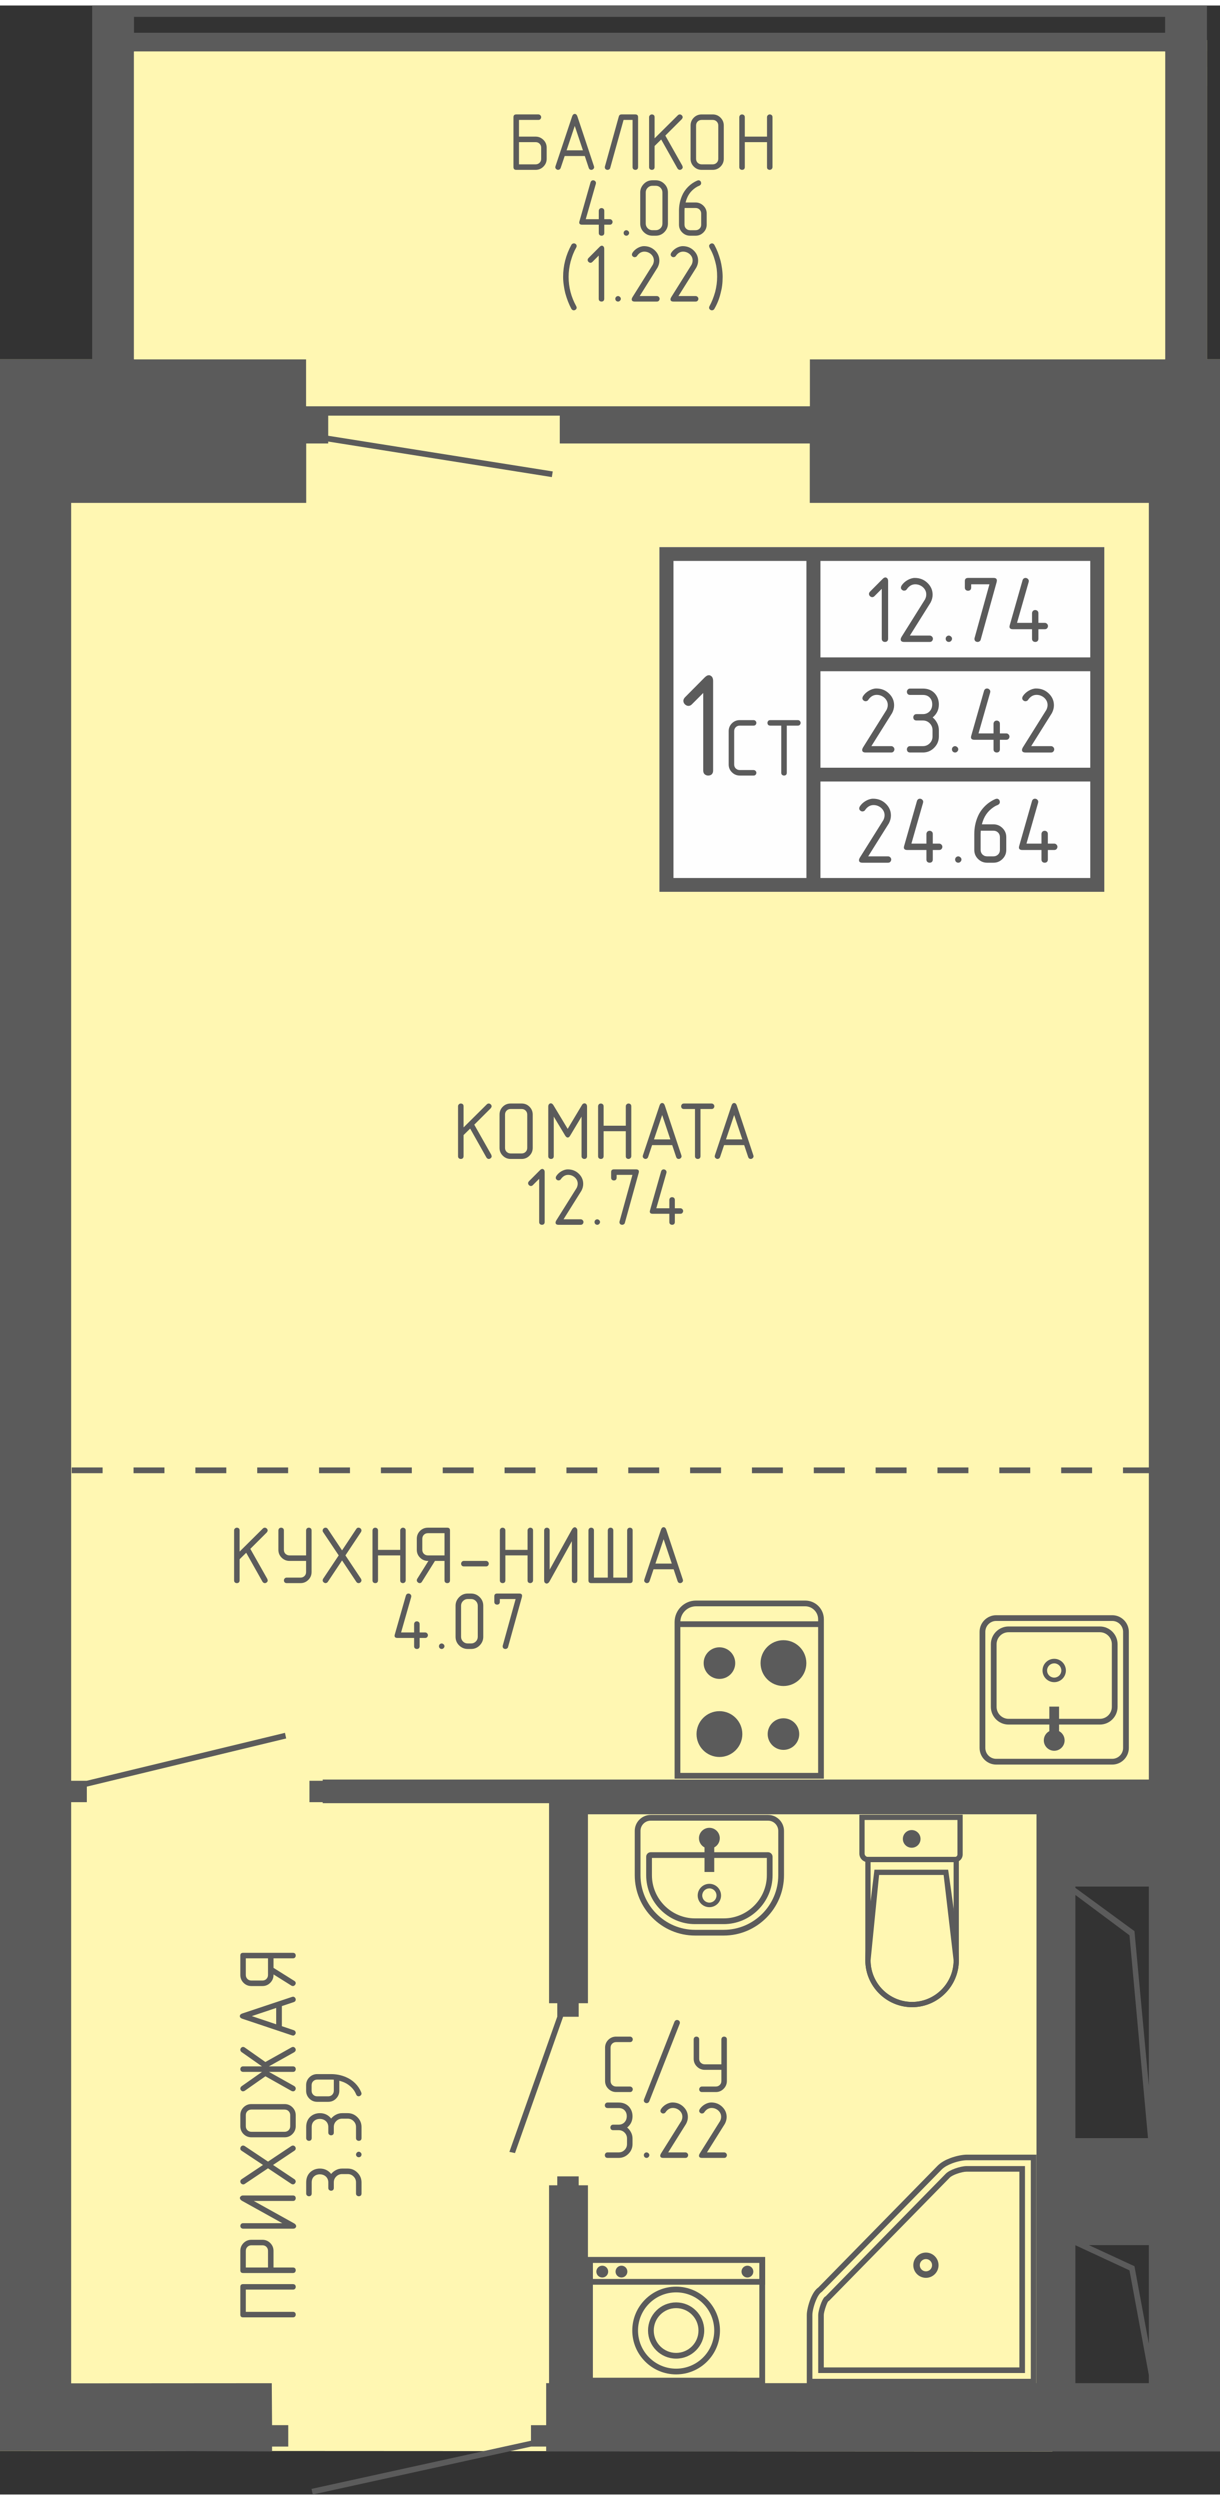 <?xml version="1.0" encoding="UTF-8"?>
<!DOCTYPE svg PUBLIC "-//W3C//DTD SVG 1.0//EN" "http://www.w3.org/TR/2001/REC-SVG-20010904/DTD/svg10.dtd">
<!-- Creator: CorelDRAW X7 -->
<svg xmlns="http://www.w3.org/2000/svg" xml:space="preserve" width="84px" height="172px" version="1.0" style="shape-rendering:geometricPrecision; text-rendering:geometricPrecision; image-rendering:optimizeQuality; fill-rule:evenodd; clip-rule:evenodd"
viewBox="0 0 836735 1705760"
 xmlns:xlink="http://www.w3.org/1999/xlink">
 <rect x="0" y="0" width="836735" height="1705760" fill="#333333" stroke="none"/>
 <defs>
  <style type="text/css">
   <![CDATA[
    .fil1 {fill:#5B5B5B}
    .fil2 {fill:#FEFEFE}
    .fil0 {fill:#FFF7B2}
    .fil3 {fill:#5B5B5B;fill-rule:nonzero}
   ]]>
  </style>
 </defs>
 <g id="Слой_x0020_1">
  <g id="_995885248">
   <g>
    <polygon class="fil0" points="0,1675828 0,340910 0,256598 0,242489 76999,242489 76999,23663 93068,23663 105686,23663 799092,23663 827779,23663 827790,23663 827790,31445 827779,31445 827779,42326 827790,42326 827790,55202 827779,55202 827779,242489 836735,242489 836735,256598 836735,340910 836735,1252332 721822,1252332 721822,1676227 "/>
    <path class="fil1" d="M349361 1470935l32854 -92693 0 -9167 -5646 0 0 -137096 -155243 0 0 -681 -9085 0 0 -14672 9085 0 0 -834 157145 0 332412 0 26668 0 50378 0 0 -209964 -17724 0 0 -3932 17724 0 0 -661021 -232547 0 0 -40718 -171465 0 0 -19086 -158811 0 0 13792 153999 24450 -622 3873 -153377 -24356 0 1327 -15095 0 0 40718 -161206 0 0 875751 10647 0 135993 -32854 833 3850 -136721 33006 0 10670 -10752 0 0 398284 137590 -106 199 28758 11104 0 0 14672 -11104 0 0 3321 -137789 -434 -48805 0 0 -1334918 0 -84312 0 -14121 63219 0 0 -242442 16069 0 12618 0 707186 0 28687 0 11 0 0 7782 -11 0 0 10881 11 0 0 12876 -11 0 0 210903 8956 0 0 14121 0 84312 0 1335352 -10752 0 -38054 0 -413343 0 0 -3321 -10306 0 -149773 32854 -834 -3850 150501 -33007 0 -10669 10412 0 0 -28793 1983 0 0 -135594 5646 0 0 -6115 14672 0 0 6115 6350 0 0 135594 307646 0 0 -94583 0 -73337 0 -172392 0 -49533 -307646 0 0 129479 -6350 0 0 9273 -10669 0 -33007 93420 -3850 -833zm397451 63923l31257 14450 9860 53171 0 -67621 -41117 0zm41117 89055l-13275 -71765 -37103 -17231 0 94524 50378 0 0 -5528zm-50378 -333891l40518 29661 9860 106003 0 -136557 -50378 0 0 893zm49815 171499l-12712 -138998 -37103 -27654 0 166652 49815 0zm-738197 -459625l0 3932 21210 0 0 -3932 -21210 0zm42420 0l0 3932 21199 0 0 -3932 -21199 0zm42409 0l0 3932 21210 0 0 -3932 -21210 0zm42420 0l0 3932 21198 0 0 -3932 -21198 0zm42408 0l0 3932 21210 0 0 -3932 -21210 0zm42420 0l0 3932 21199 0 0 -3932 -21199 0zm42409 0l0 3932 21210 0 0 -3932 -21210 0zm42408 0l0 3932 21210 0 0 -3932 -21210 0zm42420 0l0 3932 21210 0 0 -3932 -21210 0zm42408 0l0 3932 21210 0 0 -3932 -21210 0zm42421 0l0 3932 21210 0 0 -3932 -21210 0zm42408 0l0 3932 21210 0 0 -3932 -21210 0zm42420 0l0 3932 21210 0 0 -3932 -21210 0zm42408 0l0 3932 21210 0 0 -3932 -21210 0zm42420 0l0 3932 21210 0 0 -3932 -21210 0zm42409 0l0 3932 21210 0 0 -3932 -21210 0zm42420 0l0 3932 21198 0 0 -3932 -21198 0zm-172415 -727304l-171465 0 -158811 0 -15095 0 0 -32150 -118105 0 0 -210903 707186 0 0 210903 -243710 0 0 32150zm-463476 -255929l707186 0 0 -10881 -707186 0 0 10881z"/>
   </g>
   <g>
    <polygon class="fil2" points="452266,371182 757388,371182 757388,607403 452266,607403 "/>
    <path class="fil3" d="M557893 371182l4813 0 194682 0 0 75579 0 9472 0 66119 0 9460 0 75591 -194682 0 -9625 0 -100815 0 0 -236221 4824 0 95991 0 4812 0zm-4812 226749l0 -66119 0 -9460 0 -66119 0 -9472 0 -66119 -91179 0 0 217289 91179 0zm194682 -66119l-185057 0 0 66119 185057 0 0 -66119zm0 -75579l-185057 0 0 66119 185057 0 0 -66119zm0 -75591l-185057 0 0 66119 185057 0 0 -66119z"/>
    <path class="fil3" d="M489099 524324c0,1056 -305,1925 -963,2570 -610,552 -1432,834 -2429,834 -893,0 -1691,-282 -2371,-846 -681,-563 -1022,-1432 -1022,-2558l0 -53196 -7829 7829c-680,681 -1455,1033 -2347,1033 -810,0 -1608,-352 -2371,-1033 -716,-716 -1080,-1526 -1080,-2441 0,-787 352,-1561 1033,-2348l13592 -13686c458,-469 939,-833 1420,-1115 482,-270 1010,-411 1597,-411 563,0 1209,341 1948,1033 540,704 822,1679 822,2876l0 61459zm27771 3404l-9519 0c-2054,0 -3838,-740 -5341,-2219 -1502,-1467 -2253,-3263 -2253,-5387l0 -22795c0,-2113 739,-3909 2206,-5388 1479,-1467 3275,-2206 5388,-2206l9519 0c517,0 963,187 1338,575 376,387 552,833 552,1314 0,435 -153,845 -470,1268 -328,411 -798,610 -1432,610l-9519 0c-1068,0 -1972,364 -2723,1092 -364,364 -634,775 -810,1232 -176,470 -270,963 -270,1491l0 22830c0,1068 352,1972 1080,2723 387,317 798,587 1232,810 540,176 1033,270 1491,270l9519 0c529,0 975,200 1350,587 376,375 552,822 552,1303 0,434 -153,857 -470,1267 -328,423 -798,623 -1420,623zm18968 -34228l-7594 0c-575,0 -1056,-164 -1409,-504 -328,-411 -492,-881 -492,-1374 0,-446 152,-857 469,-1279 317,-411 798,-610 1432,-610l18980 0c528,0 962,187 1338,575 376,387 552,833 552,1314 0,435 -153,845 -470,1268 -317,411 -798,610 -1420,610l-7606 0 0 32326c0,599 -176,1080 -540,1444 -340,305 -798,458 -1350,458 -493,0 -939,-153 -1326,-470 -376,-329 -564,-798 -564,-1432l0 -32326z"/>
    <path class="fil3" d="M609117 433967c0,692 -200,1244 -622,1655 -399,364 -916,540 -1561,540 -576,0 -1092,-176 -1526,-540 -435,-364 -658,-928 -658,-1655l0 -34192 -5035 5035c-434,435 -939,658 -1502,658 -529,0 -1033,-223 -1526,-658 -470,-469 -705,-986 -705,-1573 0,-504 235,-1009 669,-1514l8745 -8791c293,-306 599,-540 904,-716 317,-176 657,-270 1033,-270 364,0 774,223 1244,657 352,458 540,1080 540,1855l0 39509zm29109 -24779l-14179 22607 13604 0c611,0 1115,235 1550,681 422,434 645,951 645,1502 0,505 -188,986 -551,1468 -376,481 -916,716 -1644,716l-17548 0c-1584,0 -2371,-587 -2371,-1749 0,-470 176,-1010 529,-1644l16198 -25834c551,-1151 821,-2242 821,-3299 0,-1878 -728,-3509 -2195,-4894 -692,-646 -1502,-1150 -2418,-1526 -915,-376 -1913,-563 -2969,-563 -1115,0 -2184,281 -3193,868 -1033,657 -1878,1491 -2547,2500 -164,282 -458,540 -845,798l-974 212c-552,0 -1080,-200 -1550,-611 -469,-410 -704,-903 -704,-1514 0,-293 129,-716 376,-1256 997,-1561 2359,-2840 4084,-3838 834,-481 1679,-857 2524,-1115 857,-270 1690,-411 2512,-411 3427,0 6326,1127 8697,3404 2371,2265 3557,4965 3557,8111 0,1796 -470,3592 -1409,5387zm10365 24790c0,-598 211,-1115 634,-1537 434,-423 939,-646 1537,-646 481,0 963,223 1456,646 481,422 727,939 727,1537 0,529 -211,1022 -633,1479 -435,470 -951,705 -1550,705 -610,0 -1150,-212 -1584,-658 -399,-457 -587,-962 -587,-1526zm17501 -37325l0 2206c0,693 -200,1256 -622,1679 -388,352 -916,540 -1562,540 -575,0 -1079,-188 -1525,-552 -435,-376 -646,-916 -646,-1655l0 -4390c0,-1467 728,-2195 2195,-2195l17560 0c1479,0 2218,599 2218,1808l-129 939 -10951 39509c-71,434 -317,810 -728,1138 -423,317 -869,482 -1350,482 -646,0 -1174,-176 -1596,-540 -411,-376 -622,-892 -622,-1561 0,-317 23,-529 94,-658l10176 -36750 -12512 0zm46094 26421l4378 0c610,0 1127,223 1549,681 435,434 646,951 646,1502 0,505 -176,986 -540,1468 -364,481 -927,716 -1655,716l-4378 0 0 6537c0,681 -200,1245 -622,1644 -399,364 -916,540 -1562,540 -575,0 -1091,-176 -1525,-540 -446,-364 -658,-916 -658,-1644l0 -6537 -13181 0c-1514,0 -2289,-587 -2289,-1773l70 -540 130 -505 8768 -30729c117,-446 363,-845 751,-1197l411 -223c246,-129 516,-188 845,-188 634,0 1174,211 1584,634 470,387 705,904 705,1538l-106 645 -7982 27971 10294 0 0 -6596c0,-576 212,-1116 658,-1620 434,-376 950,-575 1525,-575 552,0 1069,187 1503,551 458,376 681,916 681,1644l0 6596z"/>
    <path class="fil3" d="M611817 484955l-14180 22607 13604 0c611,0 1115,235 1550,681 422,434 645,951 645,1502 0,505 -187,986 -551,1468 -376,481 -916,716 -1644,716l-17548 0c-1584,0 -2371,-587 -2371,-1749 0,-470 177,-1010 529,-1644l16198 -25834c551,-1151 821,-2242 821,-3299 0,-1878 -727,-3509 -2195,-4894 -692,-646 -1502,-1151 -2418,-1526 -915,-376 -1913,-564 -2969,-564 -1115,0 -2183,282 -3193,869 -1033,657 -1878,1491 -2547,2500 -164,282 -458,540 -845,798l-974 212c-552,0 -1080,-200 -1550,-611 -469,-411 -704,-904 -704,-1514 0,-293 129,-716 376,-1256 997,-1561 2359,-2840 4084,-3838 834,-481 1679,-857 2524,-1115 857,-270 1690,-411 2512,-411 3427,0 6327,1127 8698,3404 2371,2265 3556,4965 3556,8111 0,1796 -469,3591 -1408,5387zm21151 -12477l-8792 0c-669,0 -1209,-199 -1631,-622 -364,-434 -564,-962 -564,-1561 0,-517 200,-1010 576,-1467 387,-482 939,-716 1619,-716l8780 0c3428,0 6162,1115 8205,3345 1843,2101 2758,4613 2758,7559 0,1772 -340,3392 -1044,4883 -693,1479 -1761,2805 -3205,4002 1209,963 2219,2207 3028,3745 822,1526 1221,3181 1221,4930l0 4378c0,3005 -1080,5575 -3228,7735 -2148,2160 -4730,3240 -7735,3240l-8780 0c-669,0 -1209,-188 -1631,-587 -364,-482 -564,-1021 -564,-1597 0,-504 188,-986 552,-1467 376,-481 916,-716 1655,-716l8792 0c1807,0 3357,-634 4648,-1925 1291,-1291 1936,-2840 1936,-4671l0 -4390c0,-1796 -633,-3346 -1901,-4637 -1268,-1291 -2841,-1948 -4695,-1948l-4402 0c-669,0 -1220,-188 -1631,-587 -376,-481 -564,-1021 -564,-1596 0,-505 176,-986 552,-1468 364,-481 904,-716 1643,-716l4402 0c1937,0 3545,-704 4801,-2101 1068,-1256 1596,-2793 1596,-4613 0,-1784 -505,-3251 -1538,-4425 -1162,-1338 -2793,-2007 -4859,-2007zm19907 37267c0,-598 211,-1115 634,-1537 434,-423 939,-646 1538,-646 481,0 962,223 1455,646 481,422 728,939 728,1537 0,529 -212,1022 -634,1479 -434,470 -951,705 -1549,705 -611,0 -1151,-212 -1585,-658 -399,-457 -587,-962 -587,-1526zm32901 -10904l4378 0c610,0 1127,223 1549,681 435,434 646,951 646,1502 0,505 -176,986 -540,1467 -364,482 -927,716 -1655,716l-4378 0 0 6538c0,681 -200,1245 -622,1644 -399,364 -916,540 -1561,540 -576,0 -1092,-176 -1526,-540 -446,-364 -658,-916 -658,-1644l0 -6538 -13181 0c-1514,0 -2289,-586 -2289,-1772l71 -540 129 -505 8768 -30729c117,-446 364,-845 751,-1197l411 -223c246,-129 516,-188 845,-188 634,0 1174,211 1584,634 470,387 705,904 705,1537l-106 646 -7982 27971 10294 0 0 -6597c0,-575 212,-1115 658,-1619 434,-376 950,-576 1526,-576 551,0 1068,188 1502,552 458,376 681,916 681,1643l0 6597zm35647 -13886l-14179 22607 13604 0c610,0 1115,235 1550,681 422,434 645,951 645,1502 0,505 -188,986 -552,1468 -375,481 -915,716 -1643,716l-17548 0c-1584,0 -2371,-587 -2371,-1749 0,-470 176,-1010 528,-1644l16198 -25834c552,-1151 822,-2242 822,-3299 0,-1878 -728,-3509 -2195,-4894 -692,-646 -1502,-1151 -2418,-1526 -915,-376 -1913,-564 -2969,-564 -1116,0 -2184,282 -3193,869 -1033,657 -1878,1491 -2547,2500 -165,282 -458,540 -845,798l-975 212c-551,0 -1079,-200 -1549,-611 -469,-411 -704,-904 -704,-1514 0,-293 129,-716 375,-1256 998,-1561 2360,-2840 4085,-3838 834,-481 1679,-857 2524,-1115 857,-270 1690,-411 2512,-411 3427,0 6326,1127 8697,3404 2371,2265 3557,4965 3557,8111 0,1796 -470,3591 -1409,5387z"/>
    <path class="fil3" d="M609633 560488l-14179 22606 13604 0c611,0 1115,235 1550,681 422,434 645,951 645,1503 0,504 -188,986 -552,1467 -375,481 -915,716 -1643,716l-17548 0c-1584,0 -2371,-587 -2371,-1749 0,-470 176,-1010 528,-1643l16199 -25835c551,-1150 821,-2242 821,-3298 0,-1878 -728,-3510 -2195,-4895 -692,-646 -1502,-1150 -2418,-1526 -915,-376 -1913,-563 -2969,-563 -1116,0 -2184,281 -3193,868 -1033,658 -1878,1491 -2547,2500 -164,282 -458,540 -845,799l-975 211c-551,0 -1079,-200 -1549,-611 -469,-410 -704,-903 -704,-1514 0,-293 129,-716 375,-1256 998,-1561 2360,-2840 4085,-3838 834,-481 1679,-857 2524,-1115 857,-270 1690,-411 2512,-411 3427,0 6326,1127 8697,3404 2371,2266 3557,4965 3557,8111 0,1796 -470,3592 -1409,5388zm30119 13885l4378 0c611,0 1127,223 1550,681 434,434 645,951 645,1502 0,505 -176,986 -540,1468 -363,481 -927,716 -1655,716l-4378 0 0 6538c0,680 -199,1244 -622,1643 -399,364 -915,540 -1561,540 -575,0 -1092,-176 -1526,-540 -446,-364 -657,-916 -657,-1643l0 -6538 -13182 0c-1514,0 -2288,-587 -2288,-1773l70 -540 129 -504 8768 -30730c118,-446 364,-845 751,-1197l411 -223c247,-129 517,-188 845,-188 634,0 1174,211 1585,634 469,387 704,904 704,1538l-105 645 -7982 27971 10294 0 0 -6596c0,-576 211,-1115 657,-1620 434,-376 951,-575 1526,-575 552,0 1068,187 1502,551 458,376 681,916 681,1644l0 6596zm15318 10905c0,-599 211,-1116 634,-1538 434,-423 939,-646 1537,-646 482,0 963,223 1456,646 481,422 728,939 728,1538 0,528 -212,1021 -634,1479 -434,469 -951,704 -1550,704 -610,0 -1150,-212 -1584,-658 -399,-457 -587,-962 -587,-1525zm17595 -19755l-94 2195 0 10986c0,1233 422,2278 1268,3146 434,376 903,681 1408,939 634,200 1209,305 1737,305l4402 0c1221,0 2254,-399 3110,-1220 869,-822 1292,-1878 1292,-3170l0 -8791c0,-1233 -411,-2277 -1245,-3122 -833,-845 -1878,-1268 -3157,-1268l-8721 0zm775 -4366l7934 0c2383,0 4437,856 6174,2558 1737,1702 2606,3780 2606,6210l0 8768c0,2406 -857,4460 -2571,6185 -1725,1714 -3779,2583 -6209,2583l-4390 0c-2359,0 -4413,-845 -6150,-2536 -1749,-1690 -2618,-3767 -2618,-6232l0 -10952c0,-4166 787,-8110 2383,-11855 1080,-2582 2676,-4941 4789,-7078 2101,-2124 4554,-3791 7324,-5000l939 -223c564,0 1080,223 1538,681 376,481 563,1021 563,1608 0,411 -94,763 -281,1068 -188,294 -540,587 -1057,904 -598,223 -1115,469 -1584,704 -470,247 -986,552 -1526,928 -892,610 -1808,1349 -2759,2253 -1702,1714 -3016,3674 -3943,5893l-658 1748 -504 1785zm45225 13216l4378 0c610,0 1127,223 1549,681 435,434 646,951 646,1502 0,505 -176,986 -540,1468 -364,481 -927,716 -1655,716l-4378 0 0 6538c0,680 -200,1244 -622,1643 -399,364 -916,540 -1561,540 -575,0 -1092,-176 -1526,-540 -446,-364 -658,-916 -658,-1643l0 -6538 -13181 0c-1514,0 -2289,-587 -2289,-1773l71 -540 129 -504 8768 -30730c117,-446 364,-845 751,-1197l411 -223c246,-129 516,-188 845,-188 634,0 1174,211 1585,634 469,387 704,904 704,1538l-106 645 -7981 27971 10293 0 0 -6596c0,-576 212,-1115 658,-1620 434,-376 951,-575 1526,-575 551,0 1068,187 1502,551 458,376 681,916 681,1644l0 6596z"/>
   </g>
   <path class="fil3" d="M317928 768867l16010 -15869c376,-341 810,-517 1303,-517 469,0 904,188 1314,575 411,388 623,846 623,1374 0,328 -200,751 -576,1279l-11315 11280 11668 20635 269 1009c0,493 -211,904 -622,1268 -387,376 -845,575 -1396,575 -611,0 -1139,-328 -1597,-997l-11151 -19814 -4530 4449 0 14461c0,598 -176,1080 -540,1443 -341,306 -798,458 -1350,458 -505,0 -951,-152 -1326,-469 -376,-329 -564,-798 -564,-1432l0 -34251c0,-481 188,-915 587,-1291 376,-376 822,-552 1303,-552 481,0 927,141 1326,435 376,316 564,798 564,1408l0 14543zm47444 14003c0,2090 -740,3874 -2219,5364 -1479,1491 -3275,2242 -5364,2242l-7594 0c-2066,0 -3850,-739 -5341,-2218 -1502,-1467 -2254,-3263 -2254,-5388l0 -22794c0,-2113 740,-3909 2207,-5388 1479,-1467 3275,-2207 5388,-2207l7594 0c2101,0 3897,740 5376,2219 1467,1490 2207,3275 2207,5376l0 22794zm-3768 24l0 -22830c0,-1080 -364,-1972 -1080,-2712 -716,-727 -1632,-1103 -2735,-1103l-7606 0c-1068,0 -1972,364 -2723,1092 -364,364 -634,774 -810,1232 -176,470 -270,963 -270,1491l0 22830c0,1068 352,1972 1080,2723 387,317 798,587 1232,810 540,176 1033,270 1491,270l7606 0c1056,0 1948,-352 2700,-1068 739,-705 1115,-1620 1115,-2735zm41023 5681c0,598 -164,1080 -505,1443 -364,306 -833,458 -1385,458 -434,0 -857,-152 -1267,-469 -423,-329 -623,-798 -623,-1432l0 -27114 -7852 13122c-470,822 -1021,1221 -1655,1221 -552,0 -1092,-399 -1643,-1221l-7900 -13122 0 27114c0,598 -176,1080 -540,1443 -340,306 -798,458 -1350,458 -504,0 -950,-152 -1326,-469 -376,-317 -563,-798 -563,-1432l0 -34016c0,-716 187,-1256 540,-1620 328,-376 727,-575 1197,-575 340,0 645,94 915,270 270,188 564,505 869,951l9801 16280 9754 -16280c434,-810 1045,-1221 1819,-1221 435,0 845,199 1221,599 329,410 493,950 493,1596l0 34016zm26574 -20882l0 -13322c0,-505 176,-951 564,-1326 375,-388 821,-564 1314,-564 481,0 928,153 1315,470 387,317 575,798 575,1420l0 34157c0,540 -188,1021 -587,1432 -458,340 -892,516 -1326,516 -458,0 -904,-152 -1327,-458 -352,-305 -528,-786 -528,-1420l0 -17125 -15224 0 0 17102c0,598 -176,1080 -540,1443 -340,306 -798,458 -1349,458 -505,0 -951,-152 -1327,-469 -375,-317 -563,-798 -563,-1432l0 -34180c0,-505 188,-975 563,-1409 376,-329 822,-493 1327,-493 481,0 927,164 1302,481 388,317 587,787 587,1432l0 13287 15224 0zm18041 13287l-2747 8193c-140,399 -375,716 -704,975 -246,164 -598,270 -1021,328 -516,0 -951,-188 -1338,-551 -411,-317 -622,-752 -622,-1292l129 -680 11432 -34181c376,-1079 975,-1631 1785,-1631 809,0 1408,552 1784,1631l11374 34181 140 680c0,493 -211,928 -633,1327 -400,340 -846,516 -1327,516 -258,0 -528,-70 -857,-199 -317,-118 -610,-482 -880,-1104l-2735 -8193 -13780 0zm12512 -3896l-5598 -16715 -5611 16715 11209 0zm16903 -20835l-7595 0c-575,0 -1056,-164 -1408,-505 -329,-410 -493,-880 -493,-1373 0,-446 153,-857 469,-1279 317,-411 799,-611 1432,-611l18980 0c529,0 963,188 1338,575 376,388 552,834 552,1315 0,434 -152,845 -469,1268 -317,411 -799,610 -1421,610l-7606 0 0 32326c0,598 -176,1080 -540,1443 -340,306 -798,458 -1349,458 -493,0 -939,-152 -1327,-469 -375,-329 -563,-798 -563,-1432l0 -32326zm19954 24731l-2747 8193c-141,399 -375,716 -704,975 -247,164 -599,270 -1021,328 -517,0 -951,-188 -1338,-551 -411,-317 -622,-752 -622,-1292l129 -680 11432 -34181c376,-1079 974,-1631 1784,-1631 810,0 1409,552 1785,1631l11373 34181 141 680c0,493 -211,928 -634,1327 -399,340 -845,516 -1326,516 -258,0 -528,-70 -857,-199 -317,-118 -610,-482 -880,-1104l-2735 -8193 -13780 0zm12512 -3896l-5599 -16715 -5610 16715 11209 0zm-135559 56622c0,599 -176,1080 -539,1444 -341,305 -787,458 -1350,458 -493,0 -939,-153 -1327,-470 -375,-317 -563,-798 -563,-1432l0 -29614 -4355 4355c-387,387 -821,575 -1314,575 -446,0 -892,-188 -1315,-575 -399,-399 -610,-845 -610,-1362 0,-434 199,-868 575,-1303l7582 -7618c247,-258 517,-457 787,-622 270,-152 563,-234 880,-234 317,0 681,199 1092,575 305,399 457,939 457,1608l0 34215zm25213 -21456l-12278 19578 11785 0c528,0 963,200 1338,587 376,376 552,822 552,1303 0,434 -153,857 -470,1268 -328,422 -798,622 -1420,622l-15200 0c-1374,0 -2054,-505 -2054,-1514 0,-399 152,-881 457,-1421l14039 -22383c469,-986 692,-1937 692,-2853 0,-1620 -622,-3028 -1890,-4237 -598,-552 -1302,-998 -2101,-1326 -786,-317 -1655,-493 -2570,-493 -963,0 -1890,258 -2770,763 -881,563 -1620,1291 -2195,2171 -141,235 -399,458 -740,681l-845 188c-481,0 -927,-176 -1338,-529 -411,-352 -610,-786 -610,-1314 0,-247 117,-622 328,-1080 869,-1362 2043,-2465 3533,-3334 728,-410 1456,-739 2195,-962 740,-235 1468,-352 2172,-352 2970,0 5481,974 7535,2934 2055,1972 3076,4308 3076,7031 0,1561 -399,3111 -1221,4672zm8979 21468c0,-516 188,-963 552,-1338 376,-364 822,-552 1338,-552 411,0 834,188 1256,552 423,375 634,822 634,1338 0,458 -188,880 -563,1279 -364,411 -810,611 -1327,611 -540,0 -998,-188 -1385,-564 -340,-399 -505,-845 -505,-1326zm15166 -32337l0 1925c0,598 -177,1079 -540,1455 -341,305 -799,458 -1350,458 -505,0 -951,-153 -1327,-470 -375,-328 -563,-798 -563,-1432l0 -3814c0,-1268 634,-1890 1901,-1890l15213 0c1279,0 1925,516 1925,1561l-118 810 -9484 34215c-59,376 -270,704 -634,998 -364,270 -751,411 -1162,411 -563,0 -1021,-153 -1385,-470 -364,-328 -540,-774 -540,-1350 0,-270 24,-457 82,-575l8815 -31832 -10833 0zm39919 22888l3792 0c528,0 974,200 1338,587 375,387 563,822 563,1303 0,434 -164,857 -469,1268 -317,422 -798,622 -1432,622l-3792 0 0 5669c0,599 -176,1080 -539,1432 -341,305 -799,458 -1350,458 -505,0 -951,-153 -1327,-470 -375,-317 -563,-786 -563,-1420l0 -5669 -11421 0c-1314,0 -1984,-505 -1984,-1538l59 -458 118 -434 7582 -26621c117,-376 329,-728 657,-1033l353 -188c211,-117 457,-164 739,-164 552,0 1009,176 1373,540 399,340 599,786 599,1338l-82 563 -6914 24215 8921 0 0 -5704c0,-505 188,-975 563,-1409 376,-329 822,-493 1327,-493 481,0 927,153 1303,470 387,328 586,798 586,1432l0 5704z"/>
   <path class="fil3" d="M164328 1059563l16010 -15869c376,-340 810,-517 1303,-517 470,0 904,188 1315,576 411,387 622,845 622,1373 0,329 -200,751 -575,1279l-11315 11280 11667 20635 270 1010c0,493 -212,903 -622,1267 -388,376 -845,575 -1397,575 -610,0 -1139,-328 -1596,-997l-11151 -19814 -4531 4449 0 14461c0,599 -176,1080 -540,1444 -340,305 -798,457 -1350,457 -505,0 -951,-152 -1326,-469 -376,-329 -564,-798 -564,-1432l0 -34251c0,-481 188,-915 587,-1291 376,-375 822,-552 1303,-552 481,0 927,141 1327,435 375,317 563,798 563,1408l0 14543zm45601 6386l-11409 0c-2054,0 -3838,-740 -5341,-2207 -1502,-1479 -2253,-3275 -2253,-5388l0 -13287c0,-504 187,-962 563,-1408 376,-317 822,-482 1326,-482 482,0 928,153 1303,470 388,317 587,798 587,1420l0 13311c0,1068 352,1972 1080,2711 387,329 798,599 1233,810 539,176 1032,270 1490,270l11421 0 0 -17102c0,-504 176,-962 563,-1408 376,-317 822,-482 1315,-482 481,0 927,153 1315,470 387,317 575,798 575,1420l0 28499c0,2090 -740,3874 -2219,5365 -1479,1490 -3263,2241 -5364,2241l-9496 0c-575,0 -1044,-176 -1408,-540 -329,-375 -493,-833 -493,-1349 0,-458 164,-881 505,-1280 340,-399 798,-610 1396,-610l9508 0c1045,0 1948,-352 2688,-1068 739,-705 1115,-1620 1115,-2747l0 -7629zm24673 -7219l9789 -14743c164,-246 387,-469 681,-645l399 -165 458 0c493,0 950,177 1385,564 399,399 598,845 598,1361 0,317 -117,669 -328,1057l-10670 16010 10670 16022 246 563 82 517c0,493 -199,927 -587,1315 -387,387 -857,586 -1420,586 -599,0 -1103,-281 -1514,-868l-9789 -14684 -9778 14684c-141,235 -387,458 -739,669l-834 199c-399,0 -833,-199 -1326,-575 -423,-364 -622,-821 -622,-1350 0,-328 105,-680 317,-1056l10681 -16022 -10728 -16010 -270 -564 0 -528c0,-481 188,-927 587,-1314 387,-388 857,-576 1420,-576 599,0 1103,282 1514,869l9778 14684zm39884 -340l0 -13323c0,-504 176,-951 564,-1326 375,-387 821,-564 1314,-564 482,0 928,153 1315,470 387,317 575,798 575,1420l0 34157c0,540 -188,1021 -587,1432 -457,340 -892,516 -1326,516 -458,0 -904,-152 -1326,-457 -353,-306 -529,-787 -529,-1421l0 -17125 -15223 0 0 17102c0,599 -176,1080 -540,1444 -341,305 -799,457 -1350,457 -505,0 -951,-152 -1327,-469 -375,-317 -563,-798 -563,-1432l0 -34180c0,-505 188,-975 563,-1409 376,-328 822,-493 1327,-493 481,0 927,165 1303,481 387,317 587,787 587,1432l0 13288 15223 0zm30378 3779l0 -15224 -11421 0c-1068,0 -1972,364 -2723,1092 -364,364 -634,775 -810,1232 -176,470 -270,963 -270,1491l0 7606c0,1068 352,1972 1080,2723 387,329 798,599 1232,810 540,176 1033,270 1491,270l11421 0zm-6538 3780l-8968 14320c-376,610 -892,903 -1514,903 -493,0 -939,-199 -1338,-598 -434,-388 -646,-822 -646,-1327 0,-375 106,-727 294,-1032l7676 -12266 -375 0c-2055,0 -3850,-740 -5341,-2207 -1503,-1479 -2254,-3275 -2254,-5388l0 -7594c0,-2101 740,-3897 2207,-5376 1479,-1467 3275,-2207 5388,-2207l13287 0c1267,0 1889,623 1889,1890l0 34204c0,599 -176,1080 -528,1444 -352,305 -798,457 -1361,457 -493,0 -939,-152 -1315,-469 -387,-329 -563,-798 -563,-1432l0 -13322 -6538 0zm35025 3779l-15200 0c-575,0 -1045,-176 -1409,-540 -317,-375 -493,-833 -493,-1350 0,-457 176,-880 505,-1279 329,-399 810,-610 1397,-610l15200 0c528,0 963,199 1338,587 376,375 552,821 552,1302 0,435 -153,857 -470,1268 -328,423 -798,622 -1420,622zm28476 -11338l0 -13323c0,-504 176,-951 563,-1326 376,-387 822,-564 1315,-564 481,0 927,153 1314,470 388,317 576,798 576,1420l0 34157c0,540 -188,1021 -587,1432 -458,340 -892,516 -1327,516 -457,0 -904,-152 -1326,-457 -352,-306 -528,-787 -528,-1421l0 -17125 -15224 0 0 17102c0,599 -176,1080 -540,1444 -340,305 -798,457 -1350,457 -505,0 -951,-152 -1326,-469 -376,-317 -564,-798 -564,-1432l0 -34180c0,-505 188,-975 564,-1409 375,-328 821,-493 1326,-493 481,0 927,165 1303,481 387,317 587,787 587,1432l0 13288 15224 0zm34145 20881c0,599 -176,1080 -528,1444 -353,305 -799,457 -1362,457 -493,0 -939,-152 -1315,-469 -387,-317 -563,-798 -563,-1432l0 -26844 -15423 27771c-223,388 -493,693 -846,916l-399 234c-129,59 -328,106 -598,153 -364,-12 -775,-199 -1244,-575 -329,-387 -493,-927 -493,-1632l0 -34192c0,-516 187,-986 563,-1420 376,-328 822,-493 1326,-493 482,0 928,165 1303,481 388,317 587,787 587,1432l0 26845 15412 -27760c188,-305 457,-610 821,-916 341,-270 681,-399 1022,-399 422,0 809,223 1162,634 387,376 575,904 575,1573l0 34192zm24661 -1878l9495 0 0 -32326c0,-493 188,-962 564,-1408 387,-317 833,-482 1326,-482 470,0 904,153 1327,458 375,329 563,810 563,1432l0 34204c0,1268 -634,1901 -1901,1901l-26528 0c-1279,0 -1901,-633 -1901,-1901l0 -34204c0,-504 188,-962 563,-1408 376,-317 822,-482 1327,-482 481,0 927,153 1302,470 388,317 587,798 587,1420l0 32326 9496 0 0 -32326c0,-493 188,-962 564,-1408 375,-317 821,-482 1326,-482 481,0 927,153 1303,470 387,317 587,798 587,1420l0 32326zm27595 -5716l-2747 8193c-140,399 -375,716 -704,974 -246,164 -598,270 -1021,328 -517,0 -951,-187 -1338,-551 -411,-317 -622,-751 -622,-1291l129 -681 11432 -34180c376,-1080 975,-1632 1785,-1632 809,0 1408,552 1784,1632l11374 34180 140 681c0,493 -211,927 -633,1326 -400,340 -846,516 -1327,516 -258,0 -528,-70 -857,-199 -317,-117 -610,-481 -880,-1103l-2735 -8193 -13780 0zm12512 -3897l-5598 -16715 -5611 16715 11209 0zm-172943 47185l3791 0c528,0 974,200 1338,587 376,388 564,822 564,1303 0,434 -165,857 -470,1268 -317,422 -798,622 -1432,622l-3791 0 0 5669c0,599 -176,1080 -540,1432 -340,305 -798,458 -1350,458 -505,0 -951,-153 -1326,-470 -376,-316 -564,-786 -564,-1420l0 -5669 -11420 0c-1315,0 -1984,-505 -1984,-1538l59 -458 117 -434 7583 -26621c117,-376 328,-728 657,-1033l352 -188c211,-117 458,-164 740,-164 551,0 1009,176 1373,540 399,340 598,786 598,1338l-82 563 -6913 24215 8920 0 0 -5704c0,-505 188,-974 564,-1409 375,-328 821,-493 1326,-493 481,0 927,153 1303,470 387,328 587,798 587,1432l0 5704zm13264 9449c0,-516 187,-962 551,-1338 376,-364 822,-552 1338,-552 411,0 834,188 1256,552 423,376 634,822 634,1338 0,458 -188,880 -563,1280 -364,410 -810,610 -1327,610 -540,0 -997,-188 -1385,-563 -340,-400 -504,-846 -504,-1327zm30389 -6467c0,2253 -810,4214 -2430,5880 -1620,1655 -3604,2477 -5939,2477l-2278 0c-2253,0 -4225,-810 -5880,-2418 -1655,-1608 -2477,-3592 -2477,-5939l0 -21281c0,-2218 810,-4178 2442,-5857 1631,-1667 3603,-2500 5915,-2500l2278 0c2265,0 4225,798 5880,2418 1655,1620 2489,3603 2489,5939l0 21281zm-3780 11l0 -21315c0,-1244 -446,-2324 -1326,-3216 -881,-904 -1961,-1350 -3252,-1350l-2300 0c-1245,0 -2324,446 -3216,1338 -904,892 -1350,1960 -1350,3228l0 21315c0,1256 446,2324 1326,3228 892,892 1972,1338 3240,1338l2300 0c1233,0 2301,-434 3216,-1302 904,-869 1362,-1961 1362,-3264zm15142 -25881l0 1925c0,598 -176,1080 -540,1455 -341,305 -798,458 -1350,458 -505,0 -951,-153 -1327,-470 -375,-328 -563,-798 -563,-1432l0 -3814c0,-1268 634,-1890 1902,-1890l15212 0c1279,0 1925,516 1925,1561l-118 810 -9484 34215c-58,376 -270,705 -634,998 -363,270 -751,411 -1162,411 -563,0 -1021,-153 -1385,-470 -364,-328 -540,-774 -540,-1349 0,-270 24,-458 83,-576l8815 -31832 -10834 0z"/>
   <path class="fil3" d="M432100 1429947l-9519 0c-2054,0 -3838,-740 -5341,-2219 -1502,-1467 -2253,-3263 -2253,-5387l0 -22795c0,-2113 739,-3909 2207,-5387 1478,-1468 3274,-2207 5387,-2207l9519 0c517,0 963,188 1339,575 375,387 551,833 551,1315 0,434 -152,845 -469,1267 -329,411 -798,611 -1432,611l-9520 0c-1068,0 -1972,364 -2723,1091 -364,364 -634,775 -810,1233 -176,469 -270,962 -270,1490l0 22830c0,1068 352,1972 1080,2723 388,317 798,587 1233,810 540,176 1033,270 1490,270l9520 0c528,0 974,200 1350,587 375,376 551,822 551,1303 0,434 -152,857 -469,1268 -329,422 -798,622 -1421,622zm34075 -46822l-20893 53207c-129,294 -352,587 -681,869l-516 246 -517 106c-540,0 -1009,-176 -1408,-517 -399,-340 -599,-798 -599,-1349 0,-294 47,-529 141,-716l20881 -53207c94,-270 317,-552 658,-857l352 -200c223,-106 446,-164 704,-164 540,0 1009,176 1408,516 400,341 599,798 599,1362 0,282 -47,516 -129,704zm28581 31598l-11409 0c-2054,0 -3838,-739 -5340,-2207 -1503,-1479 -2254,-3275 -2254,-5387l0 -13287c0,-505 188,-963 563,-1409 376,-317 822,-481 1327,-481 481,0 927,152 1303,469 387,317 587,799 587,1421l0 13310c0,1068 352,1972 1079,2712 388,328 799,598 1233,809 540,177 1033,270 1491,270l11420 0 0 -17101c0,-505 176,-963 564,-1409 375,-317 821,-481 1314,-481 482,0 928,152 1315,469 387,317 575,799 575,1421l0 28499c0,2089 -739,3873 -2218,5364 -1479,1491 -3263,2242 -5364,2242l-9496 0c-575,0 -1045,-176 -1409,-540 -328,-376 -493,-833 -493,-1350 0,-458 165,-880 505,-1279 340,-399 798,-611 1397,-611l9507 0c1045,0 1949,-352 2688,-1068 740,-704 1115,-1620 1115,-2746l0 -7630zm-70426 26187l-7618 0c-575,0 -1044,-176 -1408,-540 -317,-376 -482,-833 -482,-1350 0,-446 165,-880 493,-1279 341,-399 810,-611 1397,-611l7606 0c2970,0 5341,963 7113,2900 1585,1819 2383,3990 2383,6537 0,1538 -293,2947 -904,4238 -598,1279 -1526,2429 -2782,3462 1057,834 1925,1914 2630,3252 704,1314 1056,2746 1056,4260l0 3804c0,2594 -927,4824 -2793,6690 -1855,1866 -4097,2805 -6703,2805l-7606 0c-575,0 -1044,-164 -1408,-504 -317,-423 -482,-881 -482,-1385 0,-435 153,-846 470,-1268 317,-411 798,-622 1432,-622l7618 0c1573,0 2911,-552 4026,-1679 1115,-1103 1667,-2453 1667,-4037l0 -3804c0,-1549 -540,-2899 -1644,-4014 -1091,-1127 -2453,-1690 -4061,-1690l-3803 0c-587,0 -1056,-164 -1420,-505 -329,-422 -493,-880 -493,-1385 0,-434 152,-845 481,-1267 317,-411 786,-623 1432,-623l3803 0c1679,0 3075,-610 4155,-1819 927,-1080 1385,-2418 1385,-3991 0,-1549 -446,-2829 -1326,-3826 -1010,-1162 -2418,-1749 -4214,-1749zm17243 32279c0,-517 188,-963 551,-1339 376,-363 822,-551 1339,-551 410,0 833,188 1255,551 423,376 634,822 634,1339 0,457 -188,880 -563,1279 -364,411 -810,610 -1326,610 -540,0 -998,-187 -1386,-563 -340,-399 -504,-845 -504,-1326zm28992 -21469l-12278 19579 11785 0c528,0 962,199 1338,587 376,375 552,821 552,1303 0,434 -153,856 -470,1267 -328,423 -798,622 -1420,622l-15200 0c-1374,0 -2055,-504 -2055,-1514 0,-399 153,-880 458,-1420l14039 -22384c469,-986 692,-1937 692,-2852 0,-1620 -622,-3029 -1890,-4238 -598,-551 -1303,-997 -2101,-1326 -786,-317 -1655,-493 -2570,-493 -963,0 -1890,258 -2770,763 -881,564 -1620,1291 -2195,2172 -141,234 -399,457 -740,680l-845 188c-481,0 -927,-176 -1338,-528 -411,-352 -610,-786 -610,-1315 0,-246 117,-622 328,-1080 869,-1361 2043,-2464 3533,-3333 728,-411 1456,-740 2195,-963 740,-234 1467,-352 2172,-352 2969,0 5481,975 7535,2935 2054,1972 3076,4308 3076,7031 0,1561 -399,3110 -1221,4671zm26586 0l-12278 19579 11785 0c528,0 962,199 1338,587 376,375 552,821 552,1303 0,434 -153,856 -470,1267 -329,423 -798,622 -1420,622l-15201 0c-1373,0 -2054,-504 -2054,-1514 0,-399 153,-880 458,-1420l14038 -22384c470,-986 693,-1937 693,-2852 0,-1620 -622,-3029 -1890,-4238 -598,-551 -1303,-997 -2101,-1326 -786,-317 -1655,-493 -2570,-493 -963,0 -1890,258 -2770,763 -881,564 -1620,1291 -2195,2172 -141,234 -400,457 -740,680l-845 188c-481,0 -927,-176 -1338,-528 -411,-352 -610,-786 -610,-1315 0,-246 117,-622 328,-1080 869,-1361 2043,-2464 3533,-3333 728,-411 1456,-740 2195,-963 740,-234 1467,-352 2172,-352 2969,0 5481,975 7535,2935 2054,1972 3076,4308 3076,7031 0,1561 -400,3110 -1221,4671z"/>
   <path class="fil3" d="M200914 1561574c599,0 1080,176 1444,528 305,352 458,798 458,1361 0,493 -153,939 -470,1315 -328,387 -798,563 -1432,563l-32325 0 0 15224 32325 0c599,0 1080,176 1444,540 305,340 458,798 458,1350 0,505 -153,951 -470,1326 -316,376 -798,564 -1432,564l-34203 0c-1268,0 -1890,-622 -1890,-1902l0 -18980c0,-1267 622,-1889 1890,-1889l34203 0zm-17101 -11386l0 -11409c0,-1057 -353,-1949 -1057,-2700 -704,-739 -1620,-1115 -2746,-1115l-7606 0c-1080,0 -1972,364 -2712,1080 -728,716 -1103,1632 -1103,2735l0 11409 15224 0zm3779 0l13322 0c599,0 1080,176 1444,540 305,340 458,798 458,1350 0,504 -153,950 -470,1326 -316,376 -798,563 -1432,563l-34203 0c-1268,0 -1890,-622 -1890,-1901l0 -13287c0,-2101 739,-3897 2218,-5376 1479,-1467 3275,-2207 5365,-2207l7594 0c2089,0 3862,740 5352,2219 1491,1490 2242,3275 2242,5376l0 11397zm13322 -49369c599,0 1080,176 1444,528 305,352 458,798 458,1362 0,493 -153,939 -470,1315 -316,387 -798,563 -1432,563l-26844 0 27772 15423c387,223 692,493 915,845l235 399c59,130 106,329 153,599 -12,364 -200,775 -576,1244 -387,329 -927,493 -1631,493l-34192 0c-517,0 -986,-188 -1420,-563 -329,-376 -493,-822 -493,-1326 0,-482 164,-928 481,-1303 317,-388 786,-587 1432,-587l26844 0 -27760 -15412c-305,-188 -610,-458 -915,-822 -270,-340 -399,-680 -399,-1021 0,-422 223,-810 634,-1162 375,-387 903,-575 1572,-575l34192 0zm-20541 -20905l-14742 -9789c-247,-164 -470,-387 -646,-681l-164 -399 0 -458c0,-493 176,-950 563,-1385 399,-399 845,-598 1362,-598 317,0 669,117 1056,328l16011 10670 16022 -10670 563 -246 516 -82c493,0 928,199 1315,587 387,387 587,856 587,1420 0,598 -282,1103 -869,1514l-14684 9789 14684 9778c235,141 458,387 669,739l200 834c0,399 -200,833 -575,1326 -364,423 -822,622 -1350,622 -329,0 -681,-106 -1056,-317l-16022 -10681 -16011 10728 -563 270 -528 0c-482,0 -928,-188 -1315,-587 -387,-387 -575,-857 -575,-1420 0,-599 282,-1103 869,-1514l14683 -9778zm14837 -41727c2089,0 3873,739 5364,2218 1491,1479 2242,3275 2242,5364l0 7595c0,2065 -740,3850 -2218,5340 -1468,1503 -3264,2254 -5388,2254l-22795 0c-2113,0 -3908,-740 -5387,-2207 -1468,-1479 -2207,-3275 -2207,-5387l0 -7595c0,-2101 739,-3897 2218,-5376 1491,-1467 3275,-2206 5376,-2206l22795 0zm23 3767l-22829 0c-1080,0 -1972,364 -2712,1080 -728,716 -1103,1632 -1103,2735l0 7606c0,1068 364,1972 1091,2723 364,364 775,634 1233,810 469,176 962,270 1491,270l22829 0c1069,0 1972,-352 2724,-1080 316,-387 586,-798 809,-1232 176,-540 270,-1033 270,-1491l0 -7606c0,-1056 -352,-1948 -1068,-2699 -704,-740 -1620,-1116 -2735,-1116zm-15587 -29602l-13992 -9824c-223,-141 -410,-364 -575,-658 -176,-281 -258,-575 -258,-868 0,-493 176,-951 563,-1385 399,-400 845,-599 1350,-599 376,0 751,141 1115,387l14156 9954 17982 -10071c364,-176 704,-270 1010,-270 434,0 845,199 1232,587 387,387 587,868 587,1432 0,575 -329,1103 -986,1596l-17407 9719 16491 0c599,0 1080,176 1444,540 305,340 458,798 458,1350 0,504 -153,951 -470,1326 -316,376 -798,564 -1432,564l-16432 0 17360 9730c211,164 446,387 704,693l188 469 82 493c0,528 -176,974 -528,1362 -352,399 -810,587 -1338,587 -212,0 -529,-83 -963,-235l-17947 -10095 -14191 9954c-176,141 -551,270 -1138,376 -482,0 -928,-188 -1315,-587 -387,-388 -575,-834 -575,-1362 0,-528 270,-1045 833,-1526l14027 -9859 -12970 0c-493,0 -963,-188 -1409,-564 -317,-375 -481,-822 -481,-1326 0,-481 153,-928 469,-1303 317,-387 799,-587 1421,-587l12935 0zm13674 -27537l8193 2747c399,141 716,376 974,704 165,247 270,599 329,1021 0,517 -188,951 -552,1338 -317,411 -751,623 -1291,623l-681 -130 -34180 -11432c-1080,-376 -1631,-974 -1631,-1784 0,-810 551,-1409 1631,-1784l34180 -11374 681 -141c493,0 927,211 1326,634 341,399 517,845 517,1326 0,258 -70,528 -200,857 -117,317 -481,610 -1103,880l-8193 2735 0 13780zm-3897 -12512l-16714 5599 16714 5610 0 -11209zm-5610 -34004l-15224 0 0 11421c0,1068 364,1971 1091,2723 364,364 775,634 1233,810 469,176 962,270 1491,270l7606 0c1068,0 1971,-353 2723,-1080 328,-388 598,-798 810,-1233 176,-540 270,-1033 270,-1490l0 -11421zm3779 6538l14320 8967c610,376 904,892 904,1514 0,493 -200,939 -599,1339 -387,434 -821,645 -1326,645 -376,0 -728,-106 -1033,-293l-12266 -7677 0 376c0,2054 -739,3850 -2207,5340 -1479,1503 -3274,2254 -5387,2254l-7594 0c-2102,0 -3897,-739 -5376,-2207 -1468,-1479 -2207,-3274 -2207,-5387l0 -13287c0,-1268 622,-1890 1890,-1890l34203 0c599,0 1080,176 1444,528 305,352 458,798 458,1362 0,493 -153,939 -470,1314 -328,388 -798,564 -1432,564l-13322 0 0 6538zm26187 147026l0 7618c0,575 -176,1045 -540,1409 -376,316 -833,481 -1350,481 -446,0 -880,-165 -1279,-493 -399,-341 -611,-810 -611,-1397l0 -7606c0,-2970 963,-5341 2900,-7113 1819,-1585 3990,-2383 6538,-2383 1537,0 2946,294 4237,904 1279,599 2430,1526 3462,2782 834,-1057 1914,-1925 3252,-2629 1314,-705 2746,-1057 4261,-1057l3803 0c2594,0 4824,927 6690,2794 1866,1854 2805,4096 2805,6702l0 7606c0,575 -164,1045 -504,1409 -423,316 -881,481 -1385,481 -435,0 -845,-153 -1268,-470 -411,-317 -622,-798 -622,-1432l0 -7617c0,-1573 -552,-2911 -1679,-4027 -1103,-1115 -2453,-1666 -4037,-1666l-3803 0c-1550,0 -2900,540 -4015,1643 -1127,1092 -1690,2453 -1690,4061l0 3803c0,587 -164,1057 -505,1421 -422,328 -880,493 -1385,493 -434,0 -845,-153 -1267,-482 -411,-317 -622,-786 -622,-1432l0 -3803c0,-1678 -611,-3075 -1820,-4155 -1080,-927 -2418,-1385 -3991,-1385 -1549,0 -2828,446 -3826,1326 -1162,1010 -1749,2418 -1749,4214zm32279 -17242c-517,0 -963,-188 -1338,-552 -364,-376 -552,-822 -552,-1338 0,-411 188,-834 552,-1256 375,-423 821,-634 1338,-634 457,0 880,188 1279,563 411,364 610,810 610,1327 0,540 -187,997 -563,1385 -399,340 -845,505 -1326,505zm-32279 -20729l0 7618c0,575 -176,1044 -540,1408 -376,317 -833,481 -1350,481 -446,0 -880,-164 -1279,-493 -399,-340 -611,-810 -611,-1396l0 -7607c0,-2969 963,-5340 2900,-7113 1819,-1584 3990,-2382 6538,-2382 1537,0 2946,293 4237,903 1279,599 2430,1526 3462,2782 834,-1056 1914,-1925 3252,-2629 1314,-704 2746,-1056 4261,-1056l3803 0c2594,0 4824,927 6690,2793 1866,1855 2805,4097 2805,6702l0 7607c0,575 -164,1044 -504,1408 -423,317 -881,481 -1385,481 -435,0 -845,-152 -1268,-469 -411,-317 -622,-798 -622,-1432l0 -7618c0,-1573 -552,-2911 -1679,-4026 -1103,-1115 -2453,-1667 -4037,-1667l-3803 0c-1550,0 -2900,540 -4015,1644 -1127,1091 -1690,2453 -1690,4061l0 3803c0,587 -164,1056 -505,1420 -422,329 -880,493 -1385,493 -434,0 -845,-153 -1267,-481 -411,-317 -622,-787 -622,-1432l0 -3803c0,-1679 -611,-3076 -1820,-4155 -1080,-928 -2418,-1385 -3991,-1385 -1549,0 -2828,446 -3826,1326 -1162,1009 -1749,2418 -1749,4214zm15165 -32408l-869 -59 -1032 0 -9508 0c-1080,0 -1972,364 -2711,1080 -728,716 -1104,1632 -1104,2735l0 3815c0,1080 364,1983 1092,2723 364,364 775,645 1232,822 470,176 963,270 1491,270l7606 0c1068,0 1972,-353 2723,-1092 329,-376 599,-798 810,-1233 176,-539 270,-1044 270,-1490l0 -7571zm3780 704l0 6867c0,2042 -728,3815 -2195,5329 -1456,1502 -3263,2265 -5400,2265l-7594 0c-2089,0 -3885,-739 -5364,-2218 -1479,-1491 -2219,-3275 -2219,-5376l0 -3803c0,-2125 740,-3921 2219,-5388 1491,-1467 3275,-2218 5376,-2218l9472 0c3662,0 7078,692 10259,2066 2371,997 4472,2394 6303,4202 1819,1796 3228,3897 4202,6303l164 810c0,434 -199,857 -610,1244 -411,387 -869,587 -1373,587 -317,0 -611,-82 -892,-258 -294,-153 -552,-458 -763,-916 -388,-962 -845,-1843 -1385,-2676 -552,-834 -1221,-1632 -2019,-2395 -1444,-1408 -3158,-2547 -5130,-3415l-1443 -517 -1608 -493z"/>
   <g>
    <path class="fil3" d="M626383 1548615c0,-2394 974,-4566 2547,-6127 1561,-1573 3733,-2535 6115,-2535 2383,0 4555,962 6116,2535 1573,1561 2547,3733 2547,6127 0,2371 -974,4543 -2535,6104 -1573,1584 -3745,2547 -6128,2547 -2382,0 -4554,-974 -6115,-2536 -1573,-1561 -2547,-3732 -2547,-6115zm5681 -2981c-751,751 -1232,1807 -1232,2981 0,1150 481,2207 1232,2970 763,763 1819,1232 2981,1232 1174,0 2231,-469 2982,-1221 763,-762 1232,-1819 1232,-2981 0,-1174 -469,-2230 -1232,-2981 -751,-763 -1808,-1233 -2982,-1233 -1162,0 -2218,470 -2981,1233z"/>
    <path class="fil3" d="M710812 1474761l0 155572 -157484 0 0 -47620c0,-2523 1009,-7265 2699,-11338 1315,-3181 3087,-6069 5212,-7501l81823 -83455c2266,-2277 5423,-3991 8628,-5200 4284,-1608 8744,-2371 11244,-2371l47878 0 0 1913zm-3838 151722l0 -149797 -44040 0c-2159,0 -6068,681 -9895,2125 -2758,1045 -5434,2465 -7254,4296l-82140 83772 -164 106c-1468,927 -2829,3239 -3909,5857 -1514,3650 -2418,7758 -2406,9859l11 43782 149797 0z"/>
    <path class="fil3" d="M699145 1484515l-36211 0c-1631,0 -4214,576 -6632,1444 -2077,740 -3979,1679 -4918,2629l-82786 84430 -516 305c-517,599 -1150,2078 -1726,3733 -786,2230 -1361,4624 -1361,5645l0 35953 134150 0 0 -134139zm-36211 -3838l40049 0 0 141815 -141815 0 0 -39791c0,-1408 669,-4319 1573,-6913 787,-2265 1819,-4425 2817,-5376l153 -141 516 -293 82422 -84078c1374,-1385 3803,-2629 6362,-3544 2817,-1021 5904,-1679 7923,-1679z"/>
   </g>
   <g>
    <path class="fil3" d="M591193 1239890l69065 0 0 27243c0,1455 -587,2782 -1549,3733 -951,962 -2277,1549 -3733,1549l-59698 0c-1608,0 -3087,-657 -4155,-1725 -1068,-1069 -1726,-2536 -1726,-4156l0 -26644 1796 0zm65473 3603l-63677 0 0 23041c0,622 258,1198 681,1608 411,423 986,681 1608,681l59698 0c470,0 892,-188 1186,-493 305,-305 504,-727 504,-1197l0 -23640z"/>
    <path class="fil3" d="M595278 1268823l62351 0 0 70896c0,8815 -3604,16832 -9414,22642 -5822,5822 -13839,9425 -22654,9425 -8815,0 -16831,-3603 -22653,-9413 -5822,-5822 -9426,-13839 -9426,-22654l0 -70896 1796 0zm58759 3592l-56951 0 0 67304c0,7829 3192,14954 8357,20107 5165,5164 12278,8369 20118,8369 7829,0 14954,-3205 20107,-8358 5165,-5164 8369,-12289 8369,-20118l0 -67304z"/>
    <path class="fil3" d="M601323 1277568l48970 0c1854,12853 7336,50871 7336,62151 0,8827 -3604,16844 -9414,22654 -5810,5810 -13839,9413 -22654,9413 -8826,0 -16843,-3603 -22653,-9413 -5811,-5822 -9426,-13839 -9426,-22654 0,-12688 4566,-48254 6256,-62151l1585 0zm45859 3603l-44263 0 -5833 58642c23,7794 3228,14883 8357,20024 5165,5153 12289,8358 20118,8358 7829,0 14954,-3205 20107,-8369 5141,-5141 8346,-12219 8369,-20001l-6855 -58654z"/>
    <path class="fil3" d="M625280 1250395c1678,0 3192,681 4296,1784 1091,1092 1772,2606 1772,4284 0,1667 -681,3193 -1772,4285 -1104,1091 -2618,1772 -4296,1772 -1667,0 -3181,-681 -4285,-1772 -1091,-1092 -1772,-2618 -1772,-4285 0,-1678 681,-3192 1772,-4284 1104,-1103 2618,-1784 4285,-1784z"/>
   </g>
   <g>
    <path class="fil3" d="M496376 1322699l-19696 0c-11362,0 -21703,-4648 -29191,-12148 -7501,-7477 -12149,-17818 -12149,-29192l0 -30401c0,-2993 1232,-5739 3216,-7723 1984,-1984 4719,-3216 7724,-3216l80485 0c3005,0 5740,1244 7723,3216 1984,1984 3217,4719 3217,7723l0 30401c0,11362 -4649,21703 -12137,29192 -7489,7500 -17830,12148 -29192,12148zm-19696 -3932l19696 0c10271,0 19626,-4214 26410,-10986 6773,-6785 10986,-16128 10986,-26422l0 -30401c0,-1925 -798,-3673 -2065,-4941 -1256,-1268 -3017,-2054 -4942,-2054l-80485 0c-1925,0 -3674,786 -4942,2054 -1268,1268 -2054,3016 -2054,4941l0 30401c0,10282 4202,19637 10986,26422 6773,6772 16116,10986 26410,10986z"/>
    <path class="fil3" d="M496376 1310926c8111,0 15494,-3333 20858,-8697 5364,-5353 8698,-12759 8698,-20870l0 -11843 -78807 0 0 11843c0,8123 3333,15506 8686,20870 5364,5364 12758,8697 20869,8697l19696 0zm23640 -5915c-6069,6080 -14438,9848 -23640,9848l-19696 0c-9202,0 -17583,-3768 -23651,-9848 -6069,-6069 -9848,-14450 -9848,-23652l0 -12677c0,-845 352,-1631 915,-2183 552,-563 1338,-915 2184,-915l80485 0c845,0 1620,363 2172,915 575,575 927,1350 927,2183l0 12677c0,9202 -3768,17583 -9848,23652z"/>
    <path class="fil1" d="M483183 1262297c-2265,-1197 -3803,-3568 -3803,-6303 0,-3944 3204,-7137 7148,-7137 3944,0 7137,3193 7137,7137 0,2735 -1538,5106 -3803,6303l0 16820 -6679 0 0 -16820z"/>
    <path class="fil1" d="M486528 1303250c-4425,0 -8017,-3580 -8017,-8005 0,-4425 3592,-8005 8017,-8005 4425,0 8005,3580 8005,8005 0,4425 -3580,8005 -8005,8005zm0 -3122c-2699,0 -4894,-2183 -4894,-4883 0,-2700 2195,-4883 4894,-4883 2700,0 4883,2183 4883,4883 0,2700 -2183,4883 -4883,4883z"/>
   </g>
   <g>
    <path class="fil3" d="M522774 1629652l-120077 0 0 -86612 122049 0 0 86612 -1972 0zm-116144 -3932l114172 0 0 -78748 -114172 0 0 78748z"/>
    <path class="fil3" d="M522774 1561984l-120077 0 0 -18944 122049 0 0 18944 -1972 0zm-116144 -3944l114172 0 0 -11068 -114172 0 0 11068z"/>
    <path class="fil3" d="M463722 1623443c-8299,0 -15811,-3369 -21257,-8815 -5458,-5446 -8815,-12958 -8815,-21257 0,-8299 3357,-15811 8803,-21257 5458,-5446 12970,-8815 21269,-8815 8287,0 15811,3369 21257,8803 5446,5458 8815,12970 8815,21269 0,8299 -3369,15811 -8815,21257 -5446,5446 -12970,8815 -21257,8815zm-18487 -11585c4730,4730 11256,7653 18487,7653 7218,0 13756,-2923 18475,-7653 4730,-4730 7653,-11268 7653,-18487 0,-7219 -2923,-13757 -7641,-18487 -4731,-4730 -11269,-7653 -18487,-7653 -7231,0 -13757,2923 -18487,7653 -4730,4730 -7653,11268 -7653,18487 0,7219 2923,13757 7653,18487z"/>
    <path class="fil3" d="M463722 1612644c-5329,0 -10142,-2159 -13628,-5646 -3498,-3486 -5646,-8310 -5646,-13627 0,-5317 2148,-10141 5646,-13627 3486,-3487 8299,-5646 13628,-5646 5317,0 10141,2159 13627,5646 3486,3486 5646,8310 5646,13627 0,5317 -2160,10141 -5646,13627 -3486,3487 -8310,5646 -13627,5646zm-10846 -8427c2770,2770 6608,4495 10846,4495 4225,0 8064,-1725 10845,-4495 2771,-2770 4484,-6609 4484,-10846 0,-4237 -1713,-8076 -4484,-10846 -2781,-2770 -6620,-4495 -10845,-4495 -4238,0 -8076,1725 -10846,4495 -2782,2770 -4495,6609 -4495,10846 0,4237 1713,8076 4495,10846z"/>
    <path class="fil1" d="M512609 1557055c-2230,0 -4049,-1820 -4049,-4062 0,-2242 1819,-4049 4049,-4049 2242,0 4062,1807 4062,4049 0,2242 -1820,4062 -4062,4062z"/>
    <path class="fil1" d="M413074 1557055c-2242,0 -4062,-1820 -4062,-4062 0,-2242 1820,-4049 4062,-4049 2241,0 4049,1807 4049,4049 0,2242 -1808,4062 -4049,4062z"/>
    <path class="fil1" d="M426232 1557055c-2242,0 -4062,-1820 -4062,-4062 0,-2242 1820,-4049 4062,-4049 2230,0 4049,1807 4049,4049 0,2242 -1819,4062 -4049,4062z"/>
   </g>
   <g>
    <path class="fil3" d="M683229 1103157l79593 0c3122,0 5975,1280 8041,3345 2065,2055 3345,4907 3345,8041l0 79593c0,3122 -1280,5975 -3345,8041 -2055,2065 -4907,3345 -8041,3345l-79593 0c-3134,0 -5975,-1280 -8041,-3345 -2065,-2066 -3345,-4919 -3345,-8041l0 -79593c0,-3134 1280,-5986 3345,-8041 2066,-2065 4919,-3345 8041,-3345zm79593 3932l-79593 0c-2043,0 -3909,845 -5259,2195 -1350,1350 -2183,3216 -2183,5259l0 79593c0,2043 833,3909 2183,5259 1350,1350 3216,2183 5259,2183l79593 0c2043,0 3909,-833 5259,-2183 1350,-1350 2195,-3216 2195,-5259l0 -79593c0,-2043 -845,-3909 -2195,-5259 -1338,-1350 -3205,-2195 -5259,-2195z"/>
    <path class="fil3" d="M691703 1110881l62656 0c3334,0 6362,1373 8557,3568 2207,2195 3568,5235 3568,8557l0 42971c0,3334 -1361,6374 -3568,8569 -2195,2195 -5223,3556 -8557,3556l-62656 0c-3333,0 -6373,-1361 -8568,-3556 -2195,-2195 -3557,-5235 -3557,-8569l0 -42971c0,-3334 1362,-6362 3557,-8557 2207,-2207 5235,-3568 8568,-3568zm62656 3943l-62656 0c-2253,0 -4307,916 -5786,2395 -1479,1491 -2407,3545 -2407,5787l0 42971c0,2254 928,4296 2407,5787 1490,1479 3533,2406 5786,2406l62656 0c2242,0 4296,-927 5775,-2406 1491,-1491 2418,-3533 2418,-5787l0 -42971c0,-2242 -927,-4296 -2418,-5775 -1479,-1491 -3533,-2407 -5775,-2407z"/>
    <path class="fil1" d="M726365 1182610c2265,1197 3803,3580 3803,6315 0,3944 -3193,7136 -7137,7136 -3944,0 -7136,-3192 -7136,-7136 0,-2735 1537,-5118 3791,-6315l0 -16809 6679 0 0 16809z"/>
    <path class="fil1" d="M723031 1133030c4425,0 8005,3591 8005,8017 0,4413 -3580,8005 -8005,8005 -4425,0 -8017,-3592 -8017,-8005 0,-4426 3592,-8017 8017,-8017zm0 3122c2700,0 4883,2195 4883,4895 0,2687 -2183,4882 -4883,4882 -2699,0 -4894,-2195 -4894,-4882 0,-2700 2195,-4895 4894,-4895z"/>
   </g>
   <g>
    <path class="fil3" d="M552271 1093121l-74922 0c-4037,0 -7700,1644 -10364,4308 -2653,2653 -4308,6327 -4308,10365l0 107376 102365 0 0 -109278c0,-3510 -1432,-6714 -3745,-9026 -2312,-2313 -5516,-3745 -9026,-3745zm-74922 3933l74922 0c2430,0 4637,997 6233,2594 1608,1608 2606,3814 2606,6244l0 105334 -94489 0 0 -103432c0,-2958 1209,-5646 3146,-7583 1948,-1948 4636,-3157 7582,-3157z"/>
    <polygon class="fil3" points="563082,1107336 464649,1107336 464649,1111268 563082,1111268 "/>
    <path class="fil1" d="M537329 1120282c-8674,0 -15705,7031 -15705,15706 0,8674 7031,15705 15705,15705 8674,0 15705,-7031 15705,-15705 0,-8675 -7031,-15706 -15705,-15706z"/>
    <path class="fil1" d="M493430 1125154c-5986,0 -10834,4847 -10834,10834 0,5974 4848,10822 10834,10822 5974,0 10822,-4848 10822,-10822 0,-5987 -4848,-10834 -10822,-10834z"/>
    <path class="fil1" d="M493430 1168912c8674,0 15705,7031 15705,15705 0,8674 -7031,15705 -15705,15705 -8674,0 -15717,-7031 -15717,-15705 0,-8674 7043,-15705 15717,-15705z"/>
    <path class="fil1" d="M537329 1173795c5986,0 10822,4847 10822,10822 0,5986 -4836,10834 -10822,10834 -5974,0 -10822,-4848 -10822,-10834 0,-5975 4848,-10822 10822,-10822z"/>
   </g>
   <polygon class="fil0" points="91906,31539 799092,31539 799092,242442 555382,242442 555382,274592 210011,274592 210011,242442 91906,242442 "/>
   <path class="fil3" d="M355946 93632l0 15224 11409 0c1057,0 1949,-353 2700,-1069 739,-704 1115,-1619 1115,-2734l0 -7607c0,-1079 -364,-1971 -1080,-2711 -716,-728 -1631,-1103 -2735,-1103l-11409 0zm0 -3780l11397 0c2066,0 3839,751 5353,2219 1491,1467 2242,3263 2242,5375l0 7595c0,2089 -740,3861 -2219,5352 -1479,1491 -3275,2242 -5364,2242l-13287 0c-1279,0 -1901,-634 -1901,-1901l0 -34204c0,-1268 622,-1890 1901,-1890l15189 0c516,0 974,188 1338,575 375,388 563,834 563,1315 0,434 -164,845 -481,1268 -317,410 -786,610 -1432,610l-13299 0 0 11444zm31340 13287l-2747 8193c-141,399 -375,716 -704,974 -247,165 -599,270 -1021,329 -517,0 -951,-188 -1338,-552 -411,-317 -622,-751 -622,-1291l129 -681 11432 -34180c376,-1080 974,-1631 1784,-1631 810,0 1409,551 1784,1631l11374 34180 141 681c0,493 -211,928 -634,1327 -399,340 -845,516 -1326,516 -258,0 -528,-70 -857,-199 -317,-118 -610,-482 -880,-1104l-2735 -8193 -13780 0zm12512 -3897l-5599 -16714 -5610 16714 11209 0zm37831 11492c0,598 -176,1079 -540,1443 -340,305 -786,458 -1350,458 -493,0 -939,-153 -1326,-469 -376,-329 -564,-799 -564,-1432l0 -32326 -6174 0 -9132 32807c-47,387 -270,716 -622,1009 -364,270 -751,411 -1174,411 -563,0 -1021,-153 -1385,-469 -363,-317 -551,-775 -551,-1350 0,-270 35,-458 94,-575l9507 -34192c270,-939 869,-1409 1808,-1409l9507 0c1268,0 1902,622 1902,1890l0 34204zm11327 -19708l16010 -15869c376,-341 810,-517 1303,-517 469,0 904,188 1315,575 410,388 622,845 622,1374 0,328 -200,751 -576,1279l-11315 11280 11668 20635 270 1009c0,493 -212,904 -623,1268 -387,376 -845,575 -1396,575 -611,0 -1139,-329 -1597,-998l-11150 -19813 -4531 4449 0 14461c0,598 -176,1079 -540,1443 -341,305 -798,458 -1350,458 -505,0 -951,-153 -1326,-469 -376,-329 -564,-799 -564,-1432l0 -34251c0,-481 188,-916 587,-1291 376,-376 822,-552 1303,-552 481,0 927,141 1326,434 376,317 564,799 564,1409l0 14543zm47444 14003c0,2089 -740,3873 -2219,5364 -1479,1491 -3275,2242 -5364,2242l-7594 0c-2066,0 -3850,-739 -5341,-2218 -1502,-1468 -2254,-3263 -2254,-5388l0 -22795c0,-2112 740,-3908 2207,-5387 1479,-1467 3275,-2207 5388,-2207l7594 0c2101,0 3897,740 5376,2219 1467,1490 2207,3274 2207,5375l0 22795zm-3768 24l0 -22830c0,-1080 -364,-1972 -1080,-2712 -716,-727 -1632,-1103 -2735,-1103l-7606 0c-1068,0 -1972,364 -2723,1092 -364,363 -634,774 -810,1232 -176,469 -270,962 -270,1491l0 22830c0,1068 352,1971 1080,2723 387,317 798,587 1232,810 540,176 1033,270 1491,270l7606 0c1056,0 1948,-353 2700,-1069 739,-704 1115,-1619 1115,-2734zm33417 -15201l0 -13322c0,-505 176,-951 563,-1326 376,-388 822,-564 1315,-564 481,0 927,153 1315,470 387,317 575,798 575,1420l0 34157c0,540 -188,1021 -587,1432 -458,340 -892,516 -1326,516 -458,0 -904,-153 -1327,-458 -352,-305 -528,-786 -528,-1420l0 -17125 -15224 0 0 17102c0,598 -176,1079 -540,1443 -340,305 -798,458 -1350,458 -504,0 -950,-153 -1326,-469 -375,-317 -563,-799 -563,-1432l0 -34181c0,-504 188,-974 563,-1408 376,-329 822,-493 1326,-493 482,0 928,164 1303,481 388,317 587,787 587,1432l0 13287 15224 0zm-111602 56576l3791 0c528,0 974,200 1338,587 376,387 564,821 564,1303 0,434 -165,857 -470,1267 -317,423 -798,623 -1432,623l-3791 0 0 5669c0,598 -176,1080 -540,1432 -340,305 -798,458 -1350,458 -505,0 -951,-153 -1326,-470 -376,-317 -564,-786 -564,-1420l0 -5669 -11420 0c-1315,0 -1984,-505 -1984,-1538l59 -458 117 -434 7583 -26621c117,-376 328,-728 657,-1033l352 -188c211,-117 458,-164 739,-164 552,0 1010,176 1374,540 399,340 598,786 598,1338l-82 563 -6913 24215 8920 0 0 -5705c0,-504 188,-974 564,-1408 375,-329 821,-493 1326,-493 481,0 927,153 1303,469 387,329 587,799 587,1432l0 5705zm13264 9449c0,-517 187,-963 551,-1338 376,-364 822,-552 1338,-552 411,0 834,188 1256,552 423,375 634,821 634,1338 0,458 -188,880 -563,1279 -364,411 -810,611 -1327,611 -540,0 -997,-188 -1385,-564 -340,-399 -504,-845 -504,-1326zm30388 -6468c0,2254 -809,4214 -2429,5881 -1620,1655 -3604,2477 -5940,2477l-2277 0c-2253,0 -4225,-810 -5880,-2418 -1655,-1608 -2477,-3592 -2477,-5940l0 -21280c0,-2219 810,-4179 2442,-5857 1631,-1667 3603,-2500 5915,-2500l2277 0c2266,0 4226,798 5881,2418 1655,1619 2488,3603 2488,5939l0 21280zm-3779 12l0 -21316c0,-1244 -446,-2324 -1326,-3216 -881,-904 -1961,-1350 -3252,-1350l-2300 0c-1245,0 -2324,446 -3217,1339 -903,892 -1349,1960 -1349,3227l0 21316c0,1256 446,2324 1326,3228 892,892 1972,1338 3240,1338l2300 0c1233,0 2301,-434 3216,-1303 904,-868 1362,-1960 1362,-3263zm15224 -10658l-82 1902 0 9519c0,1068 352,1972 1091,2723 376,317 787,587 1221,810 540,176 1045,270 1502,270l3815 0c1056,0 1949,-352 2688,-1068 751,-704 1127,-1620 1127,-2735l0 -7606c0,-1080 -364,-1972 -1080,-2711 -716,-728 -1632,-1104 -2735,-1104l-7547 0zm669 -3779l6866 0c2066,0 3839,751 5353,2218 1502,1467 2253,3263 2253,5376l0 7594c0,2090 -751,3862 -2230,5353 -1490,1490 -3275,2242 -5376,2242l-3803 0c-2042,0 -3814,-728 -5329,-2195 -1502,-1468 -2265,-3263 -2265,-5400l0 -9484c0,-3603 681,-7019 2066,-10259 927,-2241 2324,-4296 4143,-6138 1831,-1843 3944,-3287 6350,-4332l810 -187c493,0 939,187 1338,587 317,422 482,880 482,1385 0,363 -83,669 -247,927 -152,258 -458,516 -915,786 -505,200 -963,399 -1374,611 -411,211 -845,481 -1314,798 -775,528 -1573,1174 -2383,1960 -1491,1479 -2629,3181 -3416,5094l-575 1526 -434 1538zm-55801 66013c0,598 -176,1079 -540,1443 -341,306 -787,458 -1350,458 -493,0 -939,-152 -1326,-469 -376,-317 -564,-799 -564,-1432l0 -29615 -4355 4355c-387,387 -821,575 -1314,575 -446,0 -892,-188 -1315,-575 -399,-399 -610,-845 -610,-1362 0,-434 199,-868 575,-1302l7583 -7618c246,-258 516,-458 786,-622 270,-153 563,-235 880,-235 317,0 681,199 1092,575 305,399 458,939 458,1608l0 34216zm7606 11c0,-516 188,-962 551,-1338 376,-364 822,-551 1338,-551 411,0 834,187 1256,551 423,376 634,822 634,1338 0,458 -188,881 -563,1280 -364,411 -810,610 -1327,610 -539,0 -997,-188 -1385,-563 -340,-399 -504,-845 -504,-1327zm28992 -21468l-12278 19579 11785 0c528,0 962,199 1338,586 376,376 552,822 552,1303 0,435 -153,857 -470,1268 -329,423 -798,622 -1420,622l-15200 0c-1374,0 -2055,-505 -2055,-1514 0,-399 153,-880 458,-1420l14039 -22384c469,-986 692,-1937 692,-2852 0,-1620 -622,-3029 -1890,-4238 -598,-551 -1303,-997 -2101,-1326 -786,-317 -1655,-493 -2570,-493 -963,0 -1890,258 -2770,763 -881,563 -1620,1291 -2195,2171 -141,235 -399,458 -740,681l-845 188c-481,0 -927,-176 -1338,-528 -411,-352 -610,-787 -610,-1315 0,-246 117,-622 328,-1080 869,-1361 2043,-2465 3533,-3333 728,-411 1456,-740 2195,-963 740,-235 1467,-352 2172,-352 2969,0 5481,974 7535,2935 2054,1971 3076,4307 3076,7030 0,1562 -399,3111 -1221,4672zm26586 0l-12278 19579 11785 0c528,0 962,199 1338,586 376,376 552,822 552,1303 0,435 -153,857 -470,1268 -329,423 -798,622 -1420,622l-15201 0c-1373,0 -2054,-505 -2054,-1514 0,-399 153,-880 458,-1420l14038 -22384c470,-986 693,-1937 693,-2852 0,-1620 -622,-3029 -1890,-4238 -598,-551 -1303,-997 -2101,-1326 -786,-317 -1655,-493 -2570,-493 -963,0 -1890,258 -2771,763 -880,563 -1619,1291 -2194,2171 -141,235 -400,458 -740,681l-845 188c-481,0 -927,-176 -1338,-528 -411,-352 -611,-787 -611,-1315 0,-246 118,-622 329,-1080 869,-1361 2042,-2465 3533,-3333 728,-411 1456,-740 2195,-963 740,-235 1467,-352 2172,-352 2969,0 5481,974 7535,2935 2054,1971 3076,4307 3076,7030 0,1562 -400,3111 -1221,4672zm-82364 26562c188,364 270,681 270,986 0,482 -211,904 -610,1268 -399,352 -880,540 -1397,540 -575,0 -1103,-317 -1596,-974 -1702,-3158 -3099,-6714 -4191,-10705 -422,-1620 -774,-3451 -1056,-5481 -293,-2019 -434,-3944 -434,-5775 0,-7689 1889,-15013 5681,-21962 164,-305 399,-551 704,-727 270,-130 587,-223 927,-282 552,0 1021,188 1409,552 375,316 563,762 563,1326 0,270 -82,587 -270,951 -422,739 -798,1479 -1162,2206 -352,740 -681,1503 -997,2301 -317,798 -623,1620 -893,2477 -281,845 -563,1749 -833,2711 -904,3521 -1362,7007 -1362,10447 0,7113 1749,13827 5247,20141zm94700 1820c-106,235 -329,469 -681,704l-457 188 -493 82c-505,0 -963,-176 -1362,-528 -411,-352 -610,-798 -610,-1315 0,-270 82,-587 258,-951 1584,-2910 2887,-6185 3909,-9824 903,-3510 1349,-6949 1349,-10317 0,-1972 -82,-3745 -281,-5341 -188,-1596 -517,-3263 -986,-4989l-740 -2500 -387 -1197 -493 -1279c-575,-1479 -1362,-3087 -2371,-4825l-258 -1009c0,-434 199,-833 610,-1233 423,-387 880,-575 1397,-575 622,0 1162,329 1596,998 916,1702 1702,3381 2348,5024 633,1643 1256,3545 1854,5669 423,1596 775,3404 1057,5458 293,2043 434,3979 434,5799 0,2124 -106,4084 -340,5880 -224,1796 -587,3615 -1092,5446 -869,3686 -2289,7231 -4261,10635z"/>
  </g>
 </g>
</svg>

